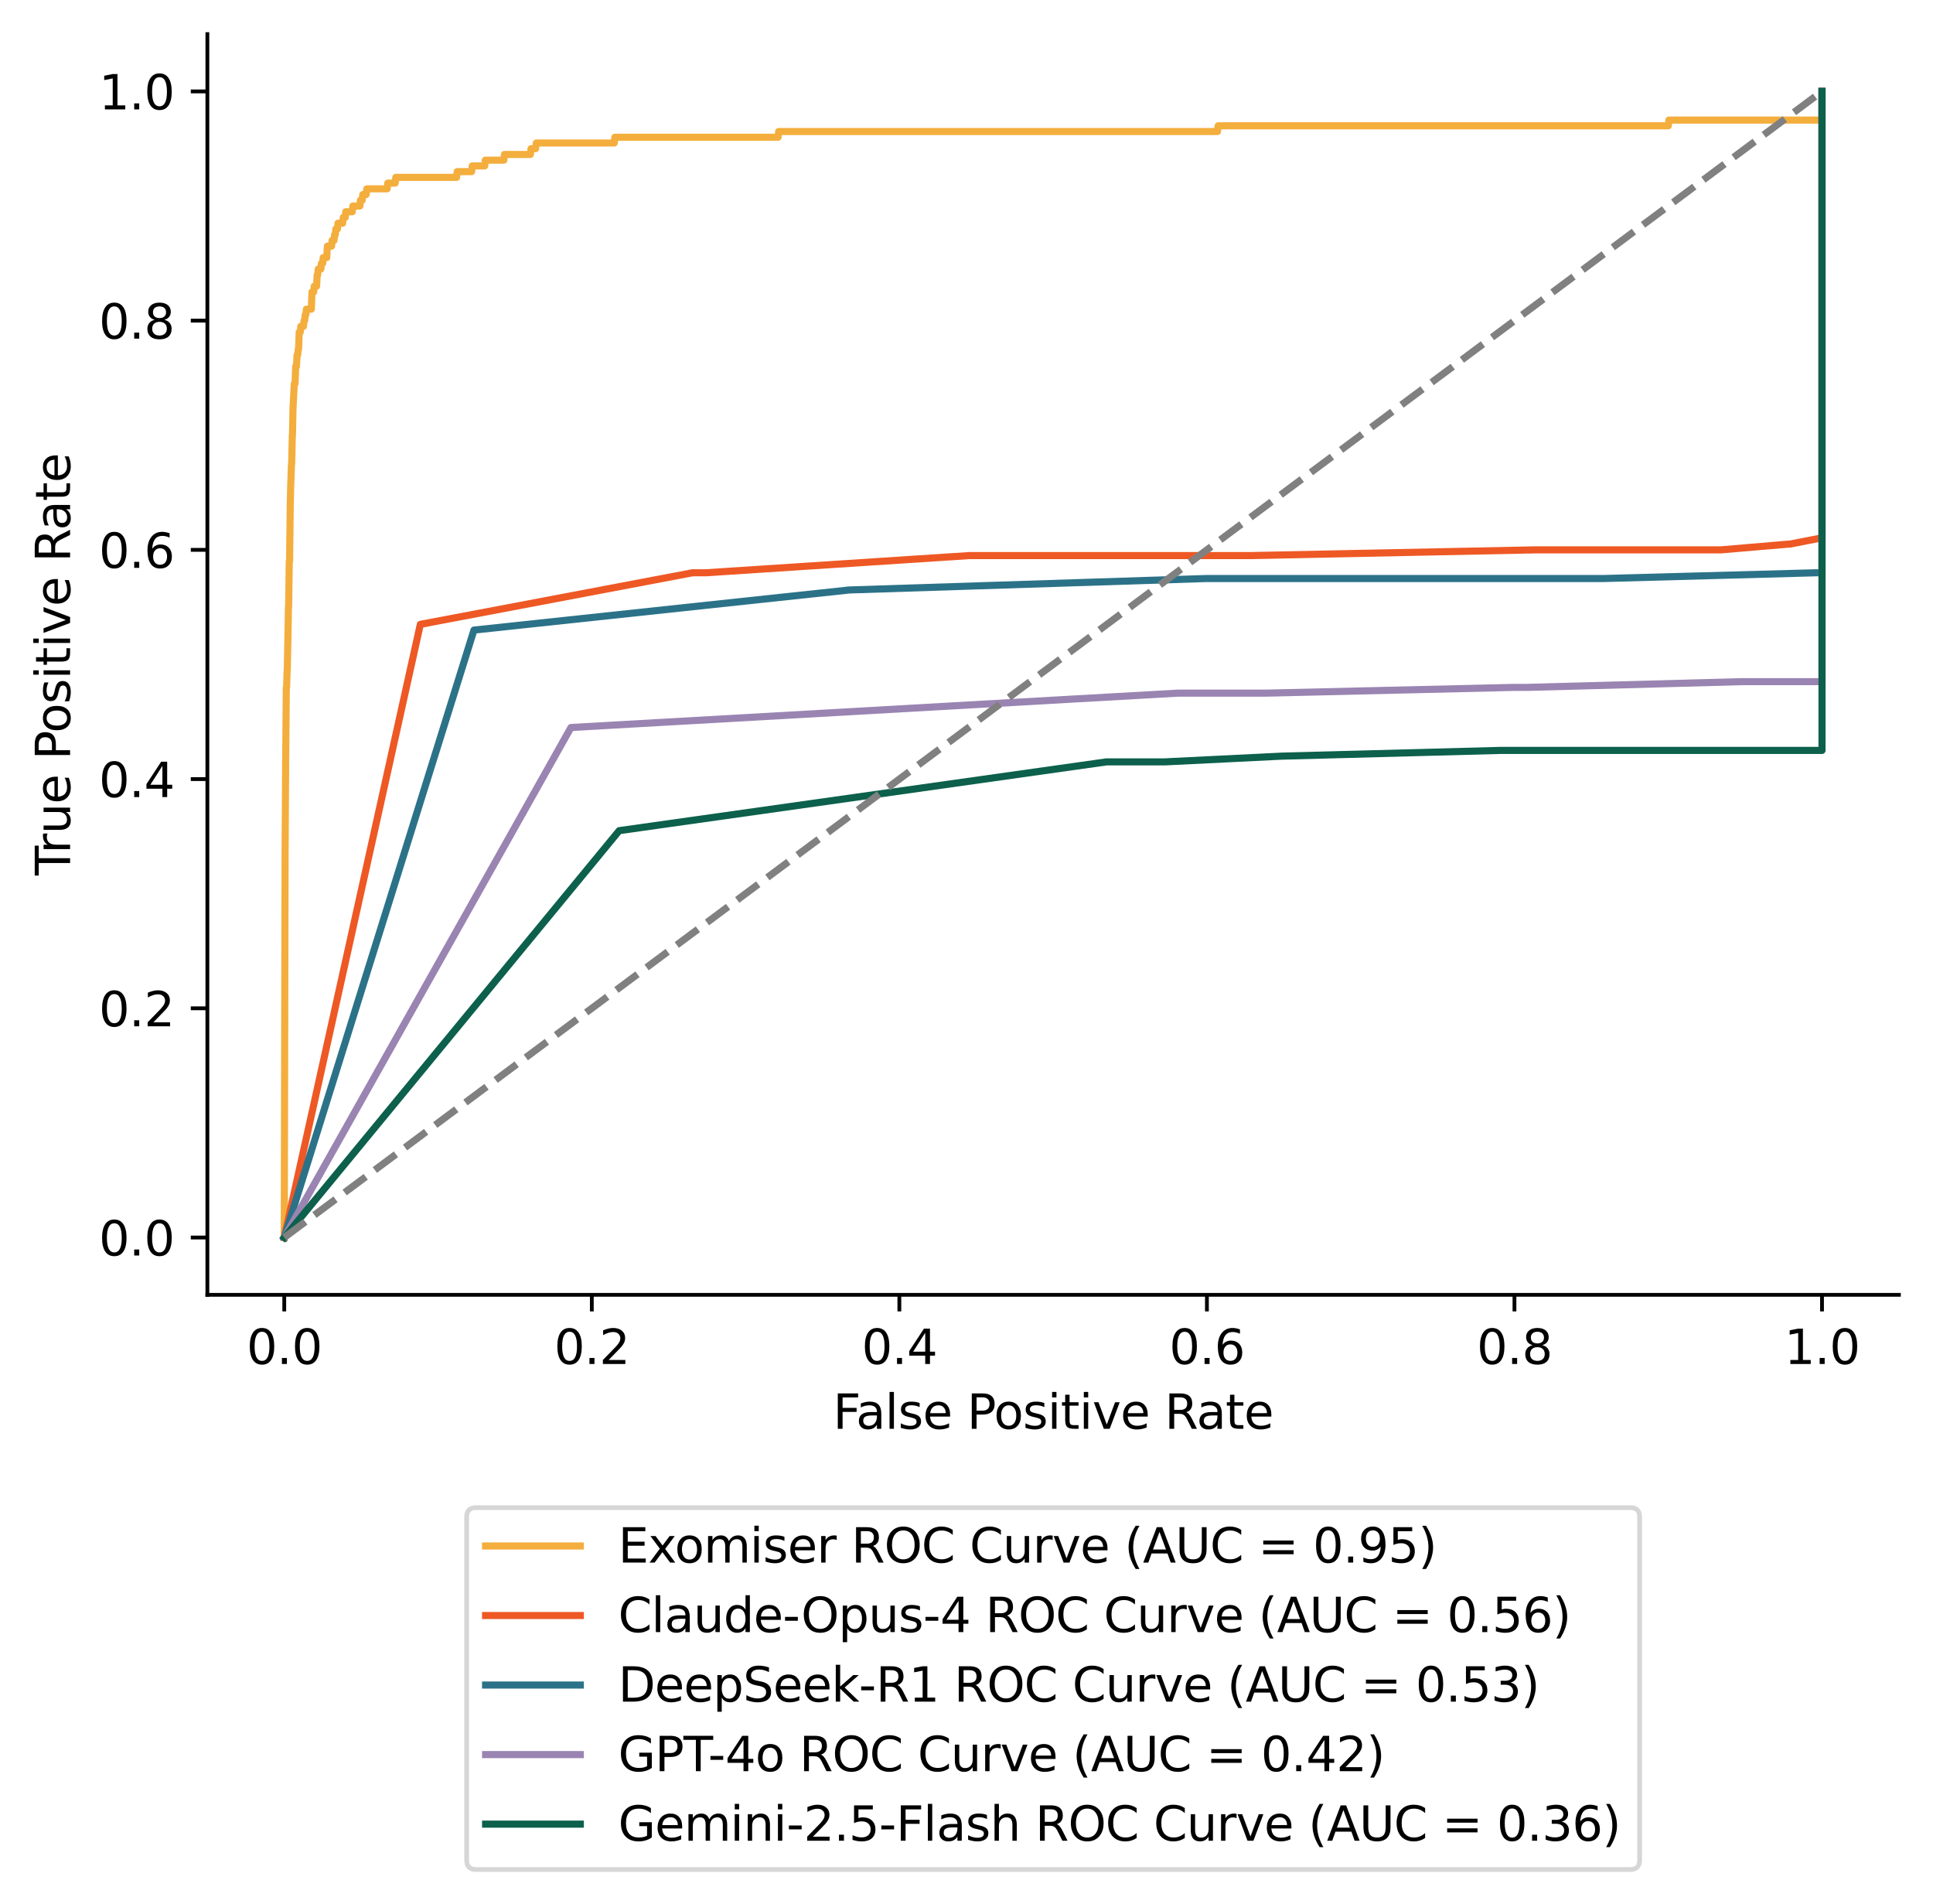 <?xml version="1.0" encoding="utf-8" standalone="no"?>
<!DOCTYPE svg PUBLIC "-//W3C//DTD SVG 1.1//EN"
  "http://www.w3.org/Graphics/SVG/1.1/DTD/svg11.dtd">
<svg xmlns:xlink="http://www.w3.org/1999/xlink" width="408.101pt" height="401.819pt" viewBox="0 0 408.101 401.819" xmlns="http://www.w3.org/2000/svg" version="1.1">
 <defs>
  <style type="text/css">*{stroke-linejoin: round; stroke-linecap: butt}</style>
 </defs>
 <g id="figure_1">
  <g id="patch_1">
   <path d="M 0 401.819 
L 408.101 401.819 
L 408.101 0 
L 0 0 
z
" style="fill: #ffffff"/>
  </g>
  <g id="axes_1">
   <g id="patch_2">
    <path d="M 43.781 273.312 
L 400.901 273.312 
L 400.901 7.2 
L 43.781 7.2 
z
" style="fill: #ffffff"/>
   </g>
   <g id="matplotlib.axis_1">
    <g id="xtick_1">
     <g id="line2d_1">
      <defs>
       <path id="medccf0c7b1" d="M 0 0 
L 0 3.5 
" style="stroke: #000000; stroke-width: 0.8"/>
      </defs>
      <g>
       <use xlink:href="#medccf0c7b1" x="60.014" y="273.312" style="stroke: #000000; stroke-width: 0.8"/>
      </g>
     </g>
     <g id="text_1">
      <!-- 0.0 -->
      <g transform="translate(52.062 287.91) scale(0.1 -0.1)">
       <defs>
        <path id="DejaVuSans-30" d="M 2034 4250 
Q 1547 4250 1301 3770 
Q 1056 3291 1056 2328 
Q 1056 1369 1301 889 
Q 1547 409 2034 409 
Q 2525 409 2770 889 
Q 3016 1369 3016 2328 
Q 3016 3291 2770 3770 
Q 2525 4250 2034 4250 
z
M 2034 4750 
Q 2819 4750 3233 4129 
Q 3647 3509 3647 2328 
Q 3647 1150 3233 529 
Q 2819 -91 2034 -91 
Q 1250 -91 836 529 
Q 422 1150 422 2328 
Q 422 3509 836 4129 
Q 1250 4750 2034 4750 
z
" transform="scale(0.016)"/>
        <path id="DejaVuSans-2e" d="M 684 794 
L 1344 794 
L 1344 0 
L 684 0 
L 684 794 
z
" transform="scale(0.016)"/>
       </defs>
       <use xlink:href="#DejaVuSans-30"/>
       <use xlink:href="#DejaVuSans-2e" transform="translate(63.623 0)"/>
       <use xlink:href="#DejaVuSans-30" transform="translate(95.41 0)"/>
      </g>
     </g>
    </g>
    <g id="xtick_2">
     <g id="line2d_2">
      <g>
       <use xlink:href="#medccf0c7b1" x="124.945" y="273.312" style="stroke: #000000; stroke-width: 0.8"/>
      </g>
     </g>
     <g id="text_2">
      <!-- 0.2 -->
      <g transform="translate(116.993 287.91) scale(0.1 -0.1)">
       <defs>
        <path id="DejaVuSans-32" d="M 1228 531 
L 3431 531 
L 3431 0 
L 469 0 
L 469 531 
Q 828 903 1448 1529 
Q 2069 2156 2228 2338 
Q 2531 2678 2651 2914 
Q 2772 3150 2772 3378 
Q 2772 3750 2511 3984 
Q 2250 4219 1831 4219 
Q 1534 4219 1204 4116 
Q 875 4013 500 3803 
L 500 4441 
Q 881 4594 1212 4672 
Q 1544 4750 1819 4750 
Q 2544 4750 2975 4387 
Q 3406 4025 3406 3419 
Q 3406 3131 3298 2873 
Q 3191 2616 2906 2266 
Q 2828 2175 2409 1742 
Q 1991 1309 1228 531 
z
" transform="scale(0.016)"/>
       </defs>
       <use xlink:href="#DejaVuSans-30"/>
       <use xlink:href="#DejaVuSans-2e" transform="translate(63.623 0)"/>
       <use xlink:href="#DejaVuSans-32" transform="translate(95.41 0)"/>
      </g>
     </g>
    </g>
    <g id="xtick_3">
     <g id="line2d_3">
      <g>
       <use xlink:href="#medccf0c7b1" x="189.876" y="273.312" style="stroke: #000000; stroke-width: 0.8"/>
      </g>
     </g>
     <g id="text_3">
      <!-- 0.4 -->
      <g transform="translate(181.924 287.91) scale(0.1 -0.1)">
       <defs>
        <path id="DejaVuSans-34" d="M 2419 4116 
L 825 1625 
L 2419 1625 
L 2419 4116 
z
M 2253 4666 
L 3047 4666 
L 3047 1625 
L 3713 1625 
L 3713 1100 
L 3047 1100 
L 3047 0 
L 2419 0 
L 2419 1100 
L 313 1100 
L 313 1709 
L 2253 4666 
z
" transform="scale(0.016)"/>
       </defs>
       <use xlink:href="#DejaVuSans-30"/>
       <use xlink:href="#DejaVuSans-2e" transform="translate(63.623 0)"/>
       <use xlink:href="#DejaVuSans-34" transform="translate(95.41 0)"/>
      </g>
     </g>
    </g>
    <g id="xtick_4">
     <g id="line2d_4">
      <g>
       <use xlink:href="#medccf0c7b1" x="254.807" y="273.312" style="stroke: #000000; stroke-width: 0.8"/>
      </g>
     </g>
     <g id="text_4">
      <!-- 0.6 -->
      <g transform="translate(246.855 287.91) scale(0.1 -0.1)">
       <defs>
        <path id="DejaVuSans-36" d="M 2113 2584 
Q 1688 2584 1439 2293 
Q 1191 2003 1191 1497 
Q 1191 994 1439 701 
Q 1688 409 2113 409 
Q 2538 409 2786 701 
Q 3034 994 3034 1497 
Q 3034 2003 2786 2293 
Q 2538 2584 2113 2584 
z
M 3366 4563 
L 3366 3988 
Q 3128 4100 2886 4159 
Q 2644 4219 2406 4219 
Q 1781 4219 1451 3797 
Q 1122 3375 1075 2522 
Q 1259 2794 1537 2939 
Q 1816 3084 2150 3084 
Q 2853 3084 3261 2657 
Q 3669 2231 3669 1497 
Q 3669 778 3244 343 
Q 2819 -91 2113 -91 
Q 1303 -91 875 529 
Q 447 1150 447 2328 
Q 447 3434 972 4092 
Q 1497 4750 2381 4750 
Q 2619 4750 2861 4703 
Q 3103 4656 3366 4563 
z
" transform="scale(0.016)"/>
       </defs>
       <use xlink:href="#DejaVuSans-30"/>
       <use xlink:href="#DejaVuSans-2e" transform="translate(63.623 0)"/>
       <use xlink:href="#DejaVuSans-36" transform="translate(95.41 0)"/>
      </g>
     </g>
    </g>
    <g id="xtick_5">
     <g id="line2d_5">
      <g>
       <use xlink:href="#medccf0c7b1" x="319.738" y="273.312" style="stroke: #000000; stroke-width: 0.8"/>
      </g>
     </g>
     <g id="text_5">
      <!-- 0.8 -->
      <g transform="translate(311.786 287.91) scale(0.1 -0.1)">
       <defs>
        <path id="DejaVuSans-38" d="M 2034 2216 
Q 1584 2216 1326 1975 
Q 1069 1734 1069 1313 
Q 1069 891 1326 650 
Q 1584 409 2034 409 
Q 2484 409 2743 651 
Q 3003 894 3003 1313 
Q 3003 1734 2745 1975 
Q 2488 2216 2034 2216 
z
M 1403 2484 
Q 997 2584 770 2862 
Q 544 3141 544 3541 
Q 544 4100 942 4425 
Q 1341 4750 2034 4750 
Q 2731 4750 3128 4425 
Q 3525 4100 3525 3541 
Q 3525 3141 3298 2862 
Q 3072 2584 2669 2484 
Q 3125 2378 3379 2068 
Q 3634 1759 3634 1313 
Q 3634 634 3220 271 
Q 2806 -91 2034 -91 
Q 1263 -91 848 271 
Q 434 634 434 1313 
Q 434 1759 690 2068 
Q 947 2378 1403 2484 
z
M 1172 3481 
Q 1172 3119 1398 2916 
Q 1625 2713 2034 2713 
Q 2441 2713 2670 2916 
Q 2900 3119 2900 3481 
Q 2900 3844 2670 4047 
Q 2441 4250 2034 4250 
Q 1625 4250 1398 4047 
Q 1172 3844 1172 3481 
z
" transform="scale(0.016)"/>
       </defs>
       <use xlink:href="#DejaVuSans-30"/>
       <use xlink:href="#DejaVuSans-2e" transform="translate(63.623 0)"/>
       <use xlink:href="#DejaVuSans-38" transform="translate(95.41 0)"/>
      </g>
     </g>
    </g>
    <g id="xtick_6">
     <g id="line2d_6">
      <g>
       <use xlink:href="#medccf0c7b1" x="384.669" y="273.312" style="stroke: #000000; stroke-width: 0.8"/>
      </g>
     </g>
     <g id="text_6">
      <!-- 1.0 -->
      <g transform="translate(376.717 287.91) scale(0.1 -0.1)">
       <defs>
        <path id="DejaVuSans-31" d="M 794 531 
L 1825 531 
L 1825 4091 
L 703 3866 
L 703 4441 
L 1819 4666 
L 2450 4666 
L 2450 531 
L 3481 531 
L 3481 0 
L 794 0 
L 794 531 
z
" transform="scale(0.016)"/>
       </defs>
       <use xlink:href="#DejaVuSans-31"/>
       <use xlink:href="#DejaVuSans-2e" transform="translate(63.623 0)"/>
       <use xlink:href="#DejaVuSans-30" transform="translate(95.41 0)"/>
      </g>
     </g>
    </g>
    <g id="text_7">
     <!-- False Positive Rate -->
     <g transform="translate(175.875 301.589) scale(0.1 -0.1)">
      <defs>
       <path id="DejaVuSans-46" d="M 628 4666 
L 3309 4666 
L 3309 4134 
L 1259 4134 
L 1259 2759 
L 3109 2759 
L 3109 2228 
L 1259 2228 
L 1259 0 
L 628 0 
L 628 4666 
z
" transform="scale(0.016)"/>
       <path id="DejaVuSans-61" d="M 2194 1759 
Q 1497 1759 1228 1600 
Q 959 1441 959 1056 
Q 959 750 1161 570 
Q 1363 391 1709 391 
Q 2188 391 2477 730 
Q 2766 1069 2766 1631 
L 2766 1759 
L 2194 1759 
z
M 3341 1997 
L 3341 0 
L 2766 0 
L 2766 531 
Q 2569 213 2275 61 
Q 1981 -91 1556 -91 
Q 1019 -91 701 211 
Q 384 513 384 1019 
Q 384 1609 779 1909 
Q 1175 2209 1959 2209 
L 2766 2209 
L 2766 2266 
Q 2766 2663 2505 2880 
Q 2244 3097 1772 3097 
Q 1472 3097 1187 3025 
Q 903 2953 641 2809 
L 641 3341 
Q 956 3463 1253 3523 
Q 1550 3584 1831 3584 
Q 2591 3584 2966 3190 
Q 3341 2797 3341 1997 
z
" transform="scale(0.016)"/>
       <path id="DejaVuSans-6c" d="M 603 4863 
L 1178 4863 
L 1178 0 
L 603 0 
L 603 4863 
z
" transform="scale(0.016)"/>
       <path id="DejaVuSans-73" d="M 2834 3397 
L 2834 2853 
Q 2591 2978 2328 3040 
Q 2066 3103 1784 3103 
Q 1356 3103 1142 2972 
Q 928 2841 928 2578 
Q 928 2378 1081 2264 
Q 1234 2150 1697 2047 
L 1894 2003 
Q 2506 1872 2764 1633 
Q 3022 1394 3022 966 
Q 3022 478 2636 193 
Q 2250 -91 1575 -91 
Q 1294 -91 989 -36 
Q 684 19 347 128 
L 347 722 
Q 666 556 975 473 
Q 1284 391 1588 391 
Q 1994 391 2212 530 
Q 2431 669 2431 922 
Q 2431 1156 2273 1281 
Q 2116 1406 1581 1522 
L 1381 1569 
Q 847 1681 609 1914 
Q 372 2147 372 2553 
Q 372 3047 722 3315 
Q 1072 3584 1716 3584 
Q 2034 3584 2315 3537 
Q 2597 3491 2834 3397 
z
" transform="scale(0.016)"/>
       <path id="DejaVuSans-65" d="M 3597 1894 
L 3597 1613 
L 953 1613 
Q 991 1019 1311 708 
Q 1631 397 2203 397 
Q 2534 397 2845 478 
Q 3156 559 3463 722 
L 3463 178 
Q 3153 47 2828 -22 
Q 2503 -91 2169 -91 
Q 1331 -91 842 396 
Q 353 884 353 1716 
Q 353 2575 817 3079 
Q 1281 3584 2069 3584 
Q 2775 3584 3186 3129 
Q 3597 2675 3597 1894 
z
M 3022 2063 
Q 3016 2534 2758 2815 
Q 2500 3097 2075 3097 
Q 1594 3097 1305 2825 
Q 1016 2553 972 2059 
L 3022 2063 
z
" transform="scale(0.016)"/>
       <path id="DejaVuSans-20" transform="scale(0.016)"/>
       <path id="DejaVuSans-50" d="M 1259 4147 
L 1259 2394 
L 2053 2394 
Q 2494 2394 2734 2622 
Q 2975 2850 2975 3272 
Q 2975 3691 2734 3919 
Q 2494 4147 2053 4147 
L 1259 4147 
z
M 628 4666 
L 2053 4666 
Q 2838 4666 3239 4311 
Q 3641 3956 3641 3272 
Q 3641 2581 3239 2228 
Q 2838 1875 2053 1875 
L 1259 1875 
L 1259 0 
L 628 0 
L 628 4666 
z
" transform="scale(0.016)"/>
       <path id="DejaVuSans-6f" d="M 1959 3097 
Q 1497 3097 1228 2736 
Q 959 2375 959 1747 
Q 959 1119 1226 758 
Q 1494 397 1959 397 
Q 2419 397 2687 759 
Q 2956 1122 2956 1747 
Q 2956 2369 2687 2733 
Q 2419 3097 1959 3097 
z
M 1959 3584 
Q 2709 3584 3137 3096 
Q 3566 2609 3566 1747 
Q 3566 888 3137 398 
Q 2709 -91 1959 -91 
Q 1206 -91 779 398 
Q 353 888 353 1747 
Q 353 2609 779 3096 
Q 1206 3584 1959 3584 
z
" transform="scale(0.016)"/>
       <path id="DejaVuSans-69" d="M 603 3500 
L 1178 3500 
L 1178 0 
L 603 0 
L 603 3500 
z
M 603 4863 
L 1178 4863 
L 1178 4134 
L 603 4134 
L 603 4863 
z
" transform="scale(0.016)"/>
       <path id="DejaVuSans-74" d="M 1172 4494 
L 1172 3500 
L 2356 3500 
L 2356 3053 
L 1172 3053 
L 1172 1153 
Q 1172 725 1289 603 
Q 1406 481 1766 481 
L 2356 481 
L 2356 0 
L 1766 0 
Q 1100 0 847 248 
Q 594 497 594 1153 
L 594 3053 
L 172 3053 
L 172 3500 
L 594 3500 
L 594 4494 
L 1172 4494 
z
" transform="scale(0.016)"/>
       <path id="DejaVuSans-76" d="M 191 3500 
L 800 3500 
L 1894 563 
L 2988 3500 
L 3597 3500 
L 2284 0 
L 1503 0 
L 191 3500 
z
" transform="scale(0.016)"/>
       <path id="DejaVuSans-52" d="M 2841 2188 
Q 3044 2119 3236 1894 
Q 3428 1669 3622 1275 
L 4263 0 
L 3584 0 
L 2988 1197 
Q 2756 1666 2539 1819 
Q 2322 1972 1947 1972 
L 1259 1972 
L 1259 0 
L 628 0 
L 628 4666 
L 2053 4666 
Q 2853 4666 3247 4331 
Q 3641 3997 3641 3322 
Q 3641 2881 3436 2590 
Q 3231 2300 2841 2188 
z
M 1259 4147 
L 1259 2491 
L 2053 2491 
Q 2509 2491 2742 2702 
Q 2975 2913 2975 3322 
Q 2975 3731 2742 3939 
Q 2509 4147 2053 4147 
L 1259 4147 
z
" transform="scale(0.016)"/>
      </defs>
      <use xlink:href="#DejaVuSans-46"/>
      <use xlink:href="#DejaVuSans-61" transform="translate(48.395 0)"/>
      <use xlink:href="#DejaVuSans-6c" transform="translate(109.674 0)"/>
      <use xlink:href="#DejaVuSans-73" transform="translate(137.457 0)"/>
      <use xlink:href="#DejaVuSans-65" transform="translate(189.557 0)"/>
      <use xlink:href="#DejaVuSans-20" transform="translate(251.08 0)"/>
      <use xlink:href="#DejaVuSans-50" transform="translate(282.867 0)"/>
      <use xlink:href="#DejaVuSans-6f" transform="translate(339.545 0)"/>
      <use xlink:href="#DejaVuSans-73" transform="translate(400.727 0)"/>
      <use xlink:href="#DejaVuSans-69" transform="translate(452.826 0)"/>
      <use xlink:href="#DejaVuSans-74" transform="translate(480.609 0)"/>
      <use xlink:href="#DejaVuSans-69" transform="translate(519.818 0)"/>
      <use xlink:href="#DejaVuSans-76" transform="translate(547.602 0)"/>
      <use xlink:href="#DejaVuSans-65" transform="translate(606.781 0)"/>
      <use xlink:href="#DejaVuSans-20" transform="translate(668.305 0)"/>
      <use xlink:href="#DejaVuSans-52" transform="translate(700.092 0)"/>
      <use xlink:href="#DejaVuSans-61" transform="translate(767.324 0)"/>
      <use xlink:href="#DejaVuSans-74" transform="translate(828.604 0)"/>
      <use xlink:href="#DejaVuSans-65" transform="translate(867.812 0)"/>
     </g>
    </g>
   </g>
   <g id="matplotlib.axis_2">
    <g id="ytick_1">
     <g id="line2d_7">
      <defs>
       <path id="md98ce096fc" d="M 0 0 
L -3.5 0 
" style="stroke: #000000; stroke-width: 0.8"/>
      </defs>
      <g>
       <use xlink:href="#md98ce096fc" x="43.781" y="261.216" style="stroke: #000000; stroke-width: 0.8"/>
      </g>
     </g>
     <g id="text_8">
      <!-- 0.0 -->
      <g transform="translate(20.878 265.015) scale(0.1 -0.1)">
       <use xlink:href="#DejaVuSans-30"/>
       <use xlink:href="#DejaVuSans-2e" transform="translate(63.623 0)"/>
       <use xlink:href="#DejaVuSans-30" transform="translate(95.41 0)"/>
      </g>
     </g>
    </g>
    <g id="ytick_2">
     <g id="line2d_8">
      <g>
       <use xlink:href="#md98ce096fc" x="43.781" y="212.832" style="stroke: #000000; stroke-width: 0.8"/>
      </g>
     </g>
     <g id="text_9">
      <!-- 0.2 -->
      <g transform="translate(20.878 216.631) scale(0.1 -0.1)">
       <use xlink:href="#DejaVuSans-30"/>
       <use xlink:href="#DejaVuSans-2e" transform="translate(63.623 0)"/>
       <use xlink:href="#DejaVuSans-32" transform="translate(95.41 0)"/>
      </g>
     </g>
    </g>
    <g id="ytick_3">
     <g id="line2d_9">
      <g>
       <use xlink:href="#md98ce096fc" x="43.781" y="164.448" style="stroke: #000000; stroke-width: 0.8"/>
      </g>
     </g>
     <g id="text_10">
      <!-- 0.4 -->
      <g transform="translate(20.878 168.247) scale(0.1 -0.1)">
       <use xlink:href="#DejaVuSans-30"/>
       <use xlink:href="#DejaVuSans-2e" transform="translate(63.623 0)"/>
       <use xlink:href="#DejaVuSans-34" transform="translate(95.41 0)"/>
      </g>
     </g>
    </g>
    <g id="ytick_4">
     <g id="line2d_10">
      <g>
       <use xlink:href="#md98ce096fc" x="43.781" y="116.064" style="stroke: #000000; stroke-width: 0.8"/>
      </g>
     </g>
     <g id="text_11">
      <!-- 0.6 -->
      <g transform="translate(20.878 119.863) scale(0.1 -0.1)">
       <use xlink:href="#DejaVuSans-30"/>
       <use xlink:href="#DejaVuSans-2e" transform="translate(63.623 0)"/>
       <use xlink:href="#DejaVuSans-36" transform="translate(95.41 0)"/>
      </g>
     </g>
    </g>
    <g id="ytick_5">
     <g id="line2d_11">
      <g>
       <use xlink:href="#md98ce096fc" x="43.781" y="67.68" style="stroke: #000000; stroke-width: 0.8"/>
      </g>
     </g>
     <g id="text_12">
      <!-- 0.8 -->
      <g transform="translate(20.878 71.479) scale(0.1 -0.1)">
       <use xlink:href="#DejaVuSans-30"/>
       <use xlink:href="#DejaVuSans-2e" transform="translate(63.623 0)"/>
       <use xlink:href="#DejaVuSans-38" transform="translate(95.41 0)"/>
      </g>
     </g>
    </g>
    <g id="ytick_6">
     <g id="line2d_12">
      <g>
       <use xlink:href="#md98ce096fc" x="43.781" y="19.296" style="stroke: #000000; stroke-width: 0.8"/>
      </g>
     </g>
     <g id="text_13">
      <!-- 1.0 -->
      <g transform="translate(20.878 23.095) scale(0.1 -0.1)">
       <use xlink:href="#DejaVuSans-31"/>
       <use xlink:href="#DejaVuSans-2e" transform="translate(63.623 0)"/>
       <use xlink:href="#DejaVuSans-30" transform="translate(95.41 0)"/>
      </g>
     </g>
    </g>
    <g id="text_14">
     <!-- True Positive Rate -->
     <g transform="translate(14.798 184.786) rotate(-90) scale(0.1 -0.1)">
      <defs>
       <path id="DejaVuSans-54" d="M -19 4666 
L 3928 4666 
L 3928 4134 
L 2272 4134 
L 2272 0 
L 1638 0 
L 1638 4134 
L -19 4134 
L -19 4666 
z
" transform="scale(0.016)"/>
       <path id="DejaVuSans-72" d="M 2631 2963 
Q 2534 3019 2420 3045 
Q 2306 3072 2169 3072 
Q 1681 3072 1420 2755 
Q 1159 2438 1159 1844 
L 1159 0 
L 581 0 
L 581 3500 
L 1159 3500 
L 1159 2956 
Q 1341 3275 1631 3429 
Q 1922 3584 2338 3584 
Q 2397 3584 2469 3576 
Q 2541 3569 2628 3553 
L 2631 2963 
z
" transform="scale(0.016)"/>
       <path id="DejaVuSans-75" d="M 544 1381 
L 544 3500 
L 1119 3500 
L 1119 1403 
Q 1119 906 1312 657 
Q 1506 409 1894 409 
Q 2359 409 2629 706 
Q 2900 1003 2900 1516 
L 2900 3500 
L 3475 3500 
L 3475 0 
L 2900 0 
L 2900 538 
Q 2691 219 2414 64 
Q 2138 -91 1772 -91 
Q 1169 -91 856 284 
Q 544 659 544 1381 
z
M 1991 3584 
L 1991 3584 
z
" transform="scale(0.016)"/>
      </defs>
      <use xlink:href="#DejaVuSans-54"/>
      <use xlink:href="#DejaVuSans-72" transform="translate(46.334 0)"/>
      <use xlink:href="#DejaVuSans-75" transform="translate(87.447 0)"/>
      <use xlink:href="#DejaVuSans-65" transform="translate(150.826 0)"/>
      <use xlink:href="#DejaVuSans-20" transform="translate(212.35 0)"/>
      <use xlink:href="#DejaVuSans-50" transform="translate(244.137 0)"/>
      <use xlink:href="#DejaVuSans-6f" transform="translate(300.814 0)"/>
      <use xlink:href="#DejaVuSans-73" transform="translate(361.996 0)"/>
      <use xlink:href="#DejaVuSans-69" transform="translate(414.096 0)"/>
      <use xlink:href="#DejaVuSans-74" transform="translate(441.879 0)"/>
      <use xlink:href="#DejaVuSans-69" transform="translate(481.088 0)"/>
      <use xlink:href="#DejaVuSans-76" transform="translate(508.871 0)"/>
      <use xlink:href="#DejaVuSans-65" transform="translate(568.051 0)"/>
      <use xlink:href="#DejaVuSans-20" transform="translate(629.574 0)"/>
      <use xlink:href="#DejaVuSans-52" transform="translate(661.361 0)"/>
      <use xlink:href="#DejaVuSans-61" transform="translate(728.594 0)"/>
      <use xlink:href="#DejaVuSans-74" transform="translate(789.873 0)"/>
      <use xlink:href="#DejaVuSans-65" transform="translate(829.082 0)"/>
     </g>
    </g>
   </g>
   <g id="line2d_13">
    <path d="M 60.014 261.216 
L 60.193 178.963 
L 60.199 178.963 
L 60.317 159.61 
L 60.322 159.61 
L 60.446 145.094 
L 60.507 145.094 
L 60.621 141.466 
L 60.651 141.466 
L 60.768 135.418 
L 60.776 135.418 
L 60.896 128.16 
L 60.94 128.16 
L 61.071 118.483 
L 61.14 118.483 
L 61.279 106.387 
L 61.401 101.549 
L 61.416 101.549 
L 61.535 97.92 
L 61.584 97.92 
L 61.711 91.872 
L 61.749 91.872 
L 61.864 85.824 
L 61.89 85.824 
L 62.002 83.405 
L 62.007 83.405 
L 62.128 80.986 
L 62.303 80.986 
L 62.42 77.357 
L 62.592 77.357 
L 62.711 74.938 
L 62.851 74.938 
L 62.963 73.728 
L 63.037 73.728 
L 63.164 70.099 
L 63.398 70.099 
L 63.506 68.89 
L 64.065 68.89 
L 64.182 67.68 
L 64.32 67.68 
L 64.435 66.47 
L 64.567 66.47 
L 64.681 65.261 
L 65.734 65.261 
L 65.867 61.632 
L 66.223 61.632 
L 66.336 60.422 
L 66.838 60.422 
L 66.966 58.003 
L 67.066 58.003 
L 67.186 56.794 
L 67.738 56.794 
L 67.863 55.584 
L 68.133 55.584 
L 68.231 54.374 
L 68.985 54.374 
L 69.118 51.955 
L 70.004 51.955 
L 70.12 50.746 
L 70.516 50.746 
L 70.641 49.536 
L 70.786 49.536 
L 70.907 48.326 
L 71.239 48.326 
L 71.358 47.117 
L 72.337 47.117 
L 72.459 45.907 
L 72.886 45.907 
L 72.999 44.698 
L 74.374 44.698 
L 74.496 43.488 
L 75.982 43.488 
L 76.085 42.278 
L 76.463 42.278 
L 76.59 41.069 
L 77.306 41.069 
L 77.435 39.859 
L 81.733 39.859 
L 81.863 38.65 
L 83.433 38.65 
L 83.567 37.44 
L 96.397 37.44 
L 96.521 36.23 
L 99.571 36.23 
L 99.697 35.021 
L 102.338 35.021 
L 102.453 33.811 
L 106.37 33.811 
L 106.494 32.602 
L 111.979 32.602 
L 112.106 31.392 
L 113.071 31.392 
L 113.219 30.182 
L 129.693 30.182 
L 129.808 28.973 
L 164.267 28.973 
L 164.39 27.763 
L 257.041 27.763 
L 257.175 26.554 
L 352.224 26.554 
L 352.346 25.344 
L 384.669 25.344 
L 384.669 19.296 
L 384.669 19.296 
" clip-path="url(#p3dda2c1357)" style="fill: none; stroke: #f4ae3d; stroke-width: 1.5; stroke-linecap: square"/>
   </g>
   <g id="line2d_14">
    <path d="M 60.014 261.216 
L 88.742 131.789 
L 146.197 120.902 
L 148.977 120.902 
L 204.579 117.274 
L 263.888 117.274 
L 324.124 116.064 
L 359.03 116.064 
L 361.501 116.064 
L 363.354 116.064 
L 377.564 114.854 
L 377.873 114.854 
L 384.051 113.645 
L 384.669 113.645 
L 384.669 19.296 
" clip-path="url(#p3dda2c1357)" style="fill: none; stroke: #ee5825; stroke-width: 1.5; stroke-linecap: square"/>
   </g>
   <g id="line2d_15">
    <path d="M 60.014 261.216 
L 100.063 132.998 
L 179.31 124.531 
L 254.721 122.112 
L 260.26 122.112 
L 338.654 122.112 
L 383.39 120.902 
L 384.242 120.902 
L 384.669 120.902 
L 384.669 19.296 
" clip-path="url(#p3dda2c1357)" style="fill: none; stroke: #2b7288; stroke-width: 1.5; stroke-linecap: square"/>
   </g>
   <g id="line2d_16">
    <path d="M 60.014 261.216 
L 120.543 153.562 
L 227.294 147.514 
L 248.754 146.304 
L 250.405 146.304 
L 250.955 146.304 
L 267.463 146.304 
L 319.738 145.094 
L 322.489 145.094 
L 367.61 143.885 
L 384.669 143.885 
L 384.669 19.296 
" clip-path="url(#p3dda2c1357)" style="fill: none; stroke: #9a84b2; stroke-width: 1.5; stroke-linecap: square"/>
   </g>
   <g id="line2d_17">
    <path d="M 60.014 261.216 
L 130.731 175.334 
L 233.592 160.819 
L 244.306 160.819 
L 245.914 160.819 
L 270.557 159.61 
L 316.63 158.4 
L 357.346 158.4 
L 376.633 158.4 
L 378.24 158.4 
L 380.918 158.4 
L 382.526 158.4 
L 384.669 158.4 
L 384.669 19.296 
" clip-path="url(#p3dda2c1357)" style="fill: none; stroke: #0c604c; stroke-width: 1.5; stroke-linecap: square"/>
   </g>
   <g id="line2d_18">
    <path d="M 60.014 261.216 
L 384.669 19.296 
" clip-path="url(#p3dda2c1357)" style="fill: none; stroke-dasharray: 5.55,2.4; stroke-dashoffset: 0; stroke: #808080; stroke-width: 1.5"/>
   </g>
   <g id="patch_3">
    <path d="M 43.781 273.312 
L 43.781 7.2 
" style="fill: none; stroke: #000000; stroke-width: 0.8; stroke-linejoin: miter; stroke-linecap: square"/>
   </g>
   <g id="patch_4">
    <path d="M 43.781 273.312 
L 400.901 273.312 
" style="fill: none; stroke: #000000; stroke-width: 0.8; stroke-linejoin: miter; stroke-linecap: square"/>
   </g>
   <g id="legend_1">
    <g id="patch_5">
     <path d="M 100.518 394.619 
L 344.165 394.619 
Q 346.165 394.619 346.165 392.619 
L 346.165 320.229 
Q 346.165 318.229 344.165 318.229 
L 100.518 318.229 
Q 98.518 318.229 98.518 320.229 
L 98.518 392.619 
Q 98.518 394.619 100.518 394.619 
z
" style="fill: #ffffff; opacity: 0.8; stroke: #cccccc; stroke-linejoin: miter"/>
    </g>
    <g id="line2d_19">
     <path d="M 102.518 326.327 
L 112.518 326.327 
L 122.518 326.327 
" style="fill: none; stroke: #f4ae3d; stroke-width: 1.5; stroke-linecap: square"/>
    </g>
    <g id="text_15">
     <!-- Exomiser ROC Curve (AUC = 0.95) -->
     <g transform="translate(130.518 329.827) scale(0.1 -0.1)">
      <defs>
       <path id="DejaVuSans-45" d="M 628 4666 
L 3578 4666 
L 3578 4134 
L 1259 4134 
L 1259 2753 
L 3481 2753 
L 3481 2222 
L 1259 2222 
L 1259 531 
L 3634 531 
L 3634 0 
L 628 0 
L 628 4666 
z
" transform="scale(0.016)"/>
       <path id="DejaVuSans-78" d="M 3513 3500 
L 2247 1797 
L 3578 0 
L 2900 0 
L 1881 1375 
L 863 0 
L 184 0 
L 1544 1831 
L 300 3500 
L 978 3500 
L 1906 2253 
L 2834 3500 
L 3513 3500 
z
" transform="scale(0.016)"/>
       <path id="DejaVuSans-6d" d="M 3328 2828 
Q 3544 3216 3844 3400 
Q 4144 3584 4550 3584 
Q 5097 3584 5394 3201 
Q 5691 2819 5691 2113 
L 5691 0 
L 5113 0 
L 5113 2094 
Q 5113 2597 4934 2840 
Q 4756 3084 4391 3084 
Q 3944 3084 3684 2787 
Q 3425 2491 3425 1978 
L 3425 0 
L 2847 0 
L 2847 2094 
Q 2847 2600 2669 2842 
Q 2491 3084 2119 3084 
Q 1678 3084 1418 2786 
Q 1159 2488 1159 1978 
L 1159 0 
L 581 0 
L 581 3500 
L 1159 3500 
L 1159 2956 
Q 1356 3278 1631 3431 
Q 1906 3584 2284 3584 
Q 2666 3584 2933 3390 
Q 3200 3197 3328 2828 
z
" transform="scale(0.016)"/>
       <path id="DejaVuSans-4f" d="M 2522 4238 
Q 1834 4238 1429 3725 
Q 1025 3213 1025 2328 
Q 1025 1447 1429 934 
Q 1834 422 2522 422 
Q 3209 422 3611 934 
Q 4013 1447 4013 2328 
Q 4013 3213 3611 3725 
Q 3209 4238 2522 4238 
z
M 2522 4750 
Q 3503 4750 4090 4092 
Q 4678 3434 4678 2328 
Q 4678 1225 4090 567 
Q 3503 -91 2522 -91 
Q 1538 -91 948 565 
Q 359 1222 359 2328 
Q 359 3434 948 4092 
Q 1538 4750 2522 4750 
z
" transform="scale(0.016)"/>
       <path id="DejaVuSans-43" d="M 4122 4306 
L 4122 3641 
Q 3803 3938 3442 4084 
Q 3081 4231 2675 4231 
Q 1875 4231 1450 3742 
Q 1025 3253 1025 2328 
Q 1025 1406 1450 917 
Q 1875 428 2675 428 
Q 3081 428 3442 575 
Q 3803 722 4122 1019 
L 4122 359 
Q 3791 134 3420 21 
Q 3050 -91 2638 -91 
Q 1578 -91 968 557 
Q 359 1206 359 2328 
Q 359 3453 968 4101 
Q 1578 4750 2638 4750 
Q 3056 4750 3426 4639 
Q 3797 4528 4122 4306 
z
" transform="scale(0.016)"/>
       <path id="DejaVuSans-28" d="M 1984 4856 
Q 1566 4138 1362 3434 
Q 1159 2731 1159 2009 
Q 1159 1288 1364 580 
Q 1569 -128 1984 -844 
L 1484 -844 
Q 1016 -109 783 600 
Q 550 1309 550 2009 
Q 550 2706 781 3412 
Q 1013 4119 1484 4856 
L 1984 4856 
z
" transform="scale(0.016)"/>
       <path id="DejaVuSans-41" d="M 2188 4044 
L 1331 1722 
L 3047 1722 
L 2188 4044 
z
M 1831 4666 
L 2547 4666 
L 4325 0 
L 3669 0 
L 3244 1197 
L 1141 1197 
L 716 0 
L 50 0 
L 1831 4666 
z
" transform="scale(0.016)"/>
       <path id="DejaVuSans-55" d="M 556 4666 
L 1191 4666 
L 1191 1831 
Q 1191 1081 1462 751 
Q 1734 422 2344 422 
Q 2950 422 3222 751 
Q 3494 1081 3494 1831 
L 3494 4666 
L 4128 4666 
L 4128 1753 
Q 4128 841 3676 375 
Q 3225 -91 2344 -91 
Q 1459 -91 1007 375 
Q 556 841 556 1753 
L 556 4666 
z
" transform="scale(0.016)"/>
       <path id="DejaVuSans-3d" d="M 678 2906 
L 4684 2906 
L 4684 2381 
L 678 2381 
L 678 2906 
z
M 678 1631 
L 4684 1631 
L 4684 1100 
L 678 1100 
L 678 1631 
z
" transform="scale(0.016)"/>
       <path id="DejaVuSans-39" d="M 703 97 
L 703 672 
Q 941 559 1184 500 
Q 1428 441 1663 441 
Q 2288 441 2617 861 
Q 2947 1281 2994 2138 
Q 2813 1869 2534 1725 
Q 2256 1581 1919 1581 
Q 1219 1581 811 2004 
Q 403 2428 403 3163 
Q 403 3881 828 4315 
Q 1253 4750 1959 4750 
Q 2769 4750 3195 4129 
Q 3622 3509 3622 2328 
Q 3622 1225 3098 567 
Q 2575 -91 1691 -91 
Q 1453 -91 1209 -44 
Q 966 3 703 97 
z
M 1959 2075 
Q 2384 2075 2632 2365 
Q 2881 2656 2881 3163 
Q 2881 3666 2632 3958 
Q 2384 4250 1959 4250 
Q 1534 4250 1286 3958 
Q 1038 3666 1038 3163 
Q 1038 2656 1286 2365 
Q 1534 2075 1959 2075 
z
" transform="scale(0.016)"/>
       <path id="DejaVuSans-35" d="M 691 4666 
L 3169 4666 
L 3169 4134 
L 1269 4134 
L 1269 2991 
Q 1406 3038 1543 3061 
Q 1681 3084 1819 3084 
Q 2600 3084 3056 2656 
Q 3513 2228 3513 1497 
Q 3513 744 3044 326 
Q 2575 -91 1722 -91 
Q 1428 -91 1123 -41 
Q 819 9 494 109 
L 494 744 
Q 775 591 1075 516 
Q 1375 441 1709 441 
Q 2250 441 2565 725 
Q 2881 1009 2881 1497 
Q 2881 1984 2565 2268 
Q 2250 2553 1709 2553 
Q 1456 2553 1204 2497 
Q 953 2441 691 2322 
L 691 4666 
z
" transform="scale(0.016)"/>
       <path id="DejaVuSans-29" d="M 513 4856 
L 1013 4856 
Q 1481 4119 1714 3412 
Q 1947 2706 1947 2009 
Q 1947 1309 1714 600 
Q 1481 -109 1013 -844 
L 513 -844 
Q 928 -128 1133 580 
Q 1338 1288 1338 2009 
Q 1338 2731 1133 3434 
Q 928 4138 513 4856 
z
" transform="scale(0.016)"/>
      </defs>
      <use xlink:href="#DejaVuSans-45"/>
      <use xlink:href="#DejaVuSans-78" transform="translate(63.184 0)"/>
      <use xlink:href="#DejaVuSans-6f" transform="translate(119.238 0)"/>
      <use xlink:href="#DejaVuSans-6d" transform="translate(180.42 0)"/>
      <use xlink:href="#DejaVuSans-69" transform="translate(277.832 0)"/>
      <use xlink:href="#DejaVuSans-73" transform="translate(305.615 0)"/>
      <use xlink:href="#DejaVuSans-65" transform="translate(357.715 0)"/>
      <use xlink:href="#DejaVuSans-72" transform="translate(419.238 0)"/>
      <use xlink:href="#DejaVuSans-20" transform="translate(460.352 0)"/>
      <use xlink:href="#DejaVuSans-52" transform="translate(492.139 0)"/>
      <use xlink:href="#DejaVuSans-4f" transform="translate(561.621 0)"/>
      <use xlink:href="#DejaVuSans-43" transform="translate(640.332 0)"/>
      <use xlink:href="#DejaVuSans-20" transform="translate(710.156 0)"/>
      <use xlink:href="#DejaVuSans-43" transform="translate(741.943 0)"/>
      <use xlink:href="#DejaVuSans-75" transform="translate(811.768 0)"/>
      <use xlink:href="#DejaVuSans-72" transform="translate(875.146 0)"/>
      <use xlink:href="#DejaVuSans-76" transform="translate(916.26 0)"/>
      <use xlink:href="#DejaVuSans-65" transform="translate(975.439 0)"/>
      <use xlink:href="#DejaVuSans-20" transform="translate(1036.963 0)"/>
      <use xlink:href="#DejaVuSans-28" transform="translate(1068.75 0)"/>
      <use xlink:href="#DejaVuSans-41" transform="translate(1107.764 0)"/>
      <use xlink:href="#DejaVuSans-55" transform="translate(1176.172 0)"/>
      <use xlink:href="#DejaVuSans-43" transform="translate(1249.365 0)"/>
      <use xlink:href="#DejaVuSans-20" transform="translate(1319.189 0)"/>
      <use xlink:href="#DejaVuSans-3d" transform="translate(1350.977 0)"/>
      <use xlink:href="#DejaVuSans-20" transform="translate(1434.766 0)"/>
      <use xlink:href="#DejaVuSans-30" transform="translate(1466.553 0)"/>
      <use xlink:href="#DejaVuSans-2e" transform="translate(1530.176 0)"/>
      <use xlink:href="#DejaVuSans-39" transform="translate(1561.963 0)"/>
      <use xlink:href="#DejaVuSans-35" transform="translate(1625.586 0)"/>
      <use xlink:href="#DejaVuSans-29" transform="translate(1689.209 0)"/>
     </g>
    </g>
    <g id="line2d_20">
     <path d="M 102.518 341.005 
L 112.518 341.005 
L 122.518 341.005 
" style="fill: none; stroke: #ee5825; stroke-width: 1.5; stroke-linecap: square"/>
    </g>
    <g id="text_16">
     <!-- Claude-Opus-4 ROC Curve (AUC = 0.56) -->
     <g transform="translate(130.518 344.505) scale(0.1 -0.1)">
      <defs>
       <path id="DejaVuSans-64" d="M 2906 2969 
L 2906 4863 
L 3481 4863 
L 3481 0 
L 2906 0 
L 2906 525 
Q 2725 213 2448 61 
Q 2172 -91 1784 -91 
Q 1150 -91 751 415 
Q 353 922 353 1747 
Q 353 2572 751 3078 
Q 1150 3584 1784 3584 
Q 2172 3584 2448 3432 
Q 2725 3281 2906 2969 
z
M 947 1747 
Q 947 1113 1208 752 
Q 1469 391 1925 391 
Q 2381 391 2643 752 
Q 2906 1113 2906 1747 
Q 2906 2381 2643 2742 
Q 2381 3103 1925 3103 
Q 1469 3103 1208 2742 
Q 947 2381 947 1747 
z
" transform="scale(0.016)"/>
       <path id="DejaVuSans-2d" d="M 313 2009 
L 1997 2009 
L 1997 1497 
L 313 1497 
L 313 2009 
z
" transform="scale(0.016)"/>
       <path id="DejaVuSans-70" d="M 1159 525 
L 1159 -1331 
L 581 -1331 
L 581 3500 
L 1159 3500 
L 1159 2969 
Q 1341 3281 1617 3432 
Q 1894 3584 2278 3584 
Q 2916 3584 3314 3078 
Q 3713 2572 3713 1747 
Q 3713 922 3314 415 
Q 2916 -91 2278 -91 
Q 1894 -91 1617 61 
Q 1341 213 1159 525 
z
M 3116 1747 
Q 3116 2381 2855 2742 
Q 2594 3103 2138 3103 
Q 1681 3103 1420 2742 
Q 1159 2381 1159 1747 
Q 1159 1113 1420 752 
Q 1681 391 2138 391 
Q 2594 391 2855 752 
Q 3116 1113 3116 1747 
z
" transform="scale(0.016)"/>
      </defs>
      <use xlink:href="#DejaVuSans-43"/>
      <use xlink:href="#DejaVuSans-6c" transform="translate(69.824 0)"/>
      <use xlink:href="#DejaVuSans-61" transform="translate(97.607 0)"/>
      <use xlink:href="#DejaVuSans-75" transform="translate(158.887 0)"/>
      <use xlink:href="#DejaVuSans-64" transform="translate(222.266 0)"/>
      <use xlink:href="#DejaVuSans-65" transform="translate(285.742 0)"/>
      <use xlink:href="#DejaVuSans-2d" transform="translate(347.266 0)"/>
      <use xlink:href="#DejaVuSans-4f" transform="translate(386.1 0)"/>
      <use xlink:href="#DejaVuSans-70" transform="translate(464.811 0)"/>
      <use xlink:href="#DejaVuSans-75" transform="translate(528.287 0)"/>
      <use xlink:href="#DejaVuSans-73" transform="translate(591.666 0)"/>
      <use xlink:href="#DejaVuSans-2d" transform="translate(643.766 0)"/>
      <use xlink:href="#DejaVuSans-34" transform="translate(679.85 0)"/>
      <use xlink:href="#DejaVuSans-20" transform="translate(743.473 0)"/>
      <use xlink:href="#DejaVuSans-52" transform="translate(775.26 0)"/>
      <use xlink:href="#DejaVuSans-4f" transform="translate(844.742 0)"/>
      <use xlink:href="#DejaVuSans-43" transform="translate(923.453 0)"/>
      <use xlink:href="#DejaVuSans-20" transform="translate(993.277 0)"/>
      <use xlink:href="#DejaVuSans-43" transform="translate(1025.064 0)"/>
      <use xlink:href="#DejaVuSans-75" transform="translate(1094.889 0)"/>
      <use xlink:href="#DejaVuSans-72" transform="translate(1158.268 0)"/>
      <use xlink:href="#DejaVuSans-76" transform="translate(1199.381 0)"/>
      <use xlink:href="#DejaVuSans-65" transform="translate(1258.561 0)"/>
      <use xlink:href="#DejaVuSans-20" transform="translate(1320.084 0)"/>
      <use xlink:href="#DejaVuSans-28" transform="translate(1351.871 0)"/>
      <use xlink:href="#DejaVuSans-41" transform="translate(1390.885 0)"/>
      <use xlink:href="#DejaVuSans-55" transform="translate(1459.293 0)"/>
      <use xlink:href="#DejaVuSans-43" transform="translate(1532.486 0)"/>
      <use xlink:href="#DejaVuSans-20" transform="translate(1602.311 0)"/>
      <use xlink:href="#DejaVuSans-3d" transform="translate(1634.098 0)"/>
      <use xlink:href="#DejaVuSans-20" transform="translate(1717.887 0)"/>
      <use xlink:href="#DejaVuSans-30" transform="translate(1749.674 0)"/>
      <use xlink:href="#DejaVuSans-2e" transform="translate(1813.297 0)"/>
      <use xlink:href="#DejaVuSans-35" transform="translate(1845.084 0)"/>
      <use xlink:href="#DejaVuSans-36" transform="translate(1908.707 0)"/>
      <use xlink:href="#DejaVuSans-29" transform="translate(1972.33 0)"/>
     </g>
    </g>
    <g id="line2d_21">
     <path d="M 102.518 355.683 
L 112.518 355.683 
L 122.518 355.683 
" style="fill: none; stroke: #2b7288; stroke-width: 1.5; stroke-linecap: square"/>
    </g>
    <g id="text_17">
     <!-- DeepSeek-R1 ROC Curve (AUC = 0.53) -->
     <g transform="translate(130.518 359.183) scale(0.1 -0.1)">
      <defs>
       <path id="DejaVuSans-44" d="M 1259 4147 
L 1259 519 
L 2022 519 
Q 2988 519 3436 956 
Q 3884 1394 3884 2338 
Q 3884 3275 3436 3711 
Q 2988 4147 2022 4147 
L 1259 4147 
z
M 628 4666 
L 1925 4666 
Q 3281 4666 3915 4102 
Q 4550 3538 4550 2338 
Q 4550 1131 3912 565 
Q 3275 0 1925 0 
L 628 0 
L 628 4666 
z
" transform="scale(0.016)"/>
       <path id="DejaVuSans-53" d="M 3425 4513 
L 3425 3897 
Q 3066 4069 2747 4153 
Q 2428 4238 2131 4238 
Q 1616 4238 1336 4038 
Q 1056 3838 1056 3469 
Q 1056 3159 1242 3001 
Q 1428 2844 1947 2747 
L 2328 2669 
Q 3034 2534 3370 2195 
Q 3706 1856 3706 1288 
Q 3706 609 3251 259 
Q 2797 -91 1919 -91 
Q 1588 -91 1214 -16 
Q 841 59 441 206 
L 441 856 
Q 825 641 1194 531 
Q 1563 422 1919 422 
Q 2459 422 2753 634 
Q 3047 847 3047 1241 
Q 3047 1584 2836 1778 
Q 2625 1972 2144 2069 
L 1759 2144 
Q 1053 2284 737 2584 
Q 422 2884 422 3419 
Q 422 4038 858 4394 
Q 1294 4750 2059 4750 
Q 2388 4750 2728 4690 
Q 3069 4631 3425 4513 
z
" transform="scale(0.016)"/>
       <path id="DejaVuSans-6b" d="M 581 4863 
L 1159 4863 
L 1159 1991 
L 2875 3500 
L 3609 3500 
L 1753 1863 
L 3688 0 
L 2938 0 
L 1159 1709 
L 1159 0 
L 581 0 
L 581 4863 
z
" transform="scale(0.016)"/>
       <path id="DejaVuSans-33" d="M 2597 2516 
Q 3050 2419 3304 2112 
Q 3559 1806 3559 1356 
Q 3559 666 3084 287 
Q 2609 -91 1734 -91 
Q 1441 -91 1130 -33 
Q 819 25 488 141 
L 488 750 
Q 750 597 1062 519 
Q 1375 441 1716 441 
Q 2309 441 2620 675 
Q 2931 909 2931 1356 
Q 2931 1769 2642 2001 
Q 2353 2234 1838 2234 
L 1294 2234 
L 1294 2753 
L 1863 2753 
Q 2328 2753 2575 2939 
Q 2822 3125 2822 3475 
Q 2822 3834 2567 4026 
Q 2313 4219 1838 4219 
Q 1578 4219 1281 4162 
Q 984 4106 628 3988 
L 628 4550 
Q 988 4650 1302 4700 
Q 1616 4750 1894 4750 
Q 2613 4750 3031 4423 
Q 3450 4097 3450 3541 
Q 3450 3153 3228 2886 
Q 3006 2619 2597 2516 
z
" transform="scale(0.016)"/>
      </defs>
      <use xlink:href="#DejaVuSans-44"/>
      <use xlink:href="#DejaVuSans-65" transform="translate(77.002 0)"/>
      <use xlink:href="#DejaVuSans-65" transform="translate(138.525 0)"/>
      <use xlink:href="#DejaVuSans-70" transform="translate(200.049 0)"/>
      <use xlink:href="#DejaVuSans-53" transform="translate(263.525 0)"/>
      <use xlink:href="#DejaVuSans-65" transform="translate(327.002 0)"/>
      <use xlink:href="#DejaVuSans-65" transform="translate(388.525 0)"/>
      <use xlink:href="#DejaVuSans-6b" transform="translate(450.049 0)"/>
      <use xlink:href="#DejaVuSans-2d" transform="translate(507.959 0)"/>
      <use xlink:href="#DejaVuSans-52" transform="translate(544.043 0)"/>
      <use xlink:href="#DejaVuSans-31" transform="translate(613.525 0)"/>
      <use xlink:href="#DejaVuSans-20" transform="translate(677.148 0)"/>
      <use xlink:href="#DejaVuSans-52" transform="translate(708.936 0)"/>
      <use xlink:href="#DejaVuSans-4f" transform="translate(778.418 0)"/>
      <use xlink:href="#DejaVuSans-43" transform="translate(857.129 0)"/>
      <use xlink:href="#DejaVuSans-20" transform="translate(926.953 0)"/>
      <use xlink:href="#DejaVuSans-43" transform="translate(958.74 0)"/>
      <use xlink:href="#DejaVuSans-75" transform="translate(1028.564 0)"/>
      <use xlink:href="#DejaVuSans-72" transform="translate(1091.943 0)"/>
      <use xlink:href="#DejaVuSans-76" transform="translate(1133.057 0)"/>
      <use xlink:href="#DejaVuSans-65" transform="translate(1192.236 0)"/>
      <use xlink:href="#DejaVuSans-20" transform="translate(1253.76 0)"/>
      <use xlink:href="#DejaVuSans-28" transform="translate(1285.547 0)"/>
      <use xlink:href="#DejaVuSans-41" transform="translate(1324.561 0)"/>
      <use xlink:href="#DejaVuSans-55" transform="translate(1392.969 0)"/>
      <use xlink:href="#DejaVuSans-43" transform="translate(1466.162 0)"/>
      <use xlink:href="#DejaVuSans-20" transform="translate(1535.986 0)"/>
      <use xlink:href="#DejaVuSans-3d" transform="translate(1567.773 0)"/>
      <use xlink:href="#DejaVuSans-20" transform="translate(1651.562 0)"/>
      <use xlink:href="#DejaVuSans-30" transform="translate(1683.35 0)"/>
      <use xlink:href="#DejaVuSans-2e" transform="translate(1746.973 0)"/>
      <use xlink:href="#DejaVuSans-35" transform="translate(1778.76 0)"/>
      <use xlink:href="#DejaVuSans-33" transform="translate(1842.383 0)"/>
      <use xlink:href="#DejaVuSans-29" transform="translate(1906.006 0)"/>
     </g>
    </g>
    <g id="line2d_22">
     <path d="M 102.518 370.362 
L 112.518 370.362 
L 122.518 370.362 
" style="fill: none; stroke: #9a84b2; stroke-width: 1.5; stroke-linecap: square"/>
    </g>
    <g id="text_18">
     <!-- GPT-4o ROC Curve (AUC = 0.42) -->
     <g transform="translate(130.518 373.862) scale(0.1 -0.1)">
      <defs>
       <path id="DejaVuSans-47" d="M 3809 666 
L 3809 1919 
L 2778 1919 
L 2778 2438 
L 4434 2438 
L 4434 434 
Q 4069 175 3628 42 
Q 3188 -91 2688 -91 
Q 1594 -91 976 548 
Q 359 1188 359 2328 
Q 359 3472 976 4111 
Q 1594 4750 2688 4750 
Q 3144 4750 3555 4637 
Q 3966 4525 4313 4306 
L 4313 3634 
Q 3963 3931 3569 4081 
Q 3175 4231 2741 4231 
Q 1884 4231 1454 3753 
Q 1025 3275 1025 2328 
Q 1025 1384 1454 906 
Q 1884 428 2741 428 
Q 3075 428 3337 486 
Q 3600 544 3809 666 
z
" transform="scale(0.016)"/>
      </defs>
      <use xlink:href="#DejaVuSans-47"/>
      <use xlink:href="#DejaVuSans-50" transform="translate(77.49 0)"/>
      <use xlink:href="#DejaVuSans-54" transform="translate(137.793 0)"/>
      <use xlink:href="#DejaVuSans-2d" transform="translate(189.752 0)"/>
      <use xlink:href="#DejaVuSans-34" transform="translate(225.836 0)"/>
      <use xlink:href="#DejaVuSans-6f" transform="translate(289.459 0)"/>
      <use xlink:href="#DejaVuSans-20" transform="translate(350.641 0)"/>
      <use xlink:href="#DejaVuSans-52" transform="translate(382.428 0)"/>
      <use xlink:href="#DejaVuSans-4f" transform="translate(451.91 0)"/>
      <use xlink:href="#DejaVuSans-43" transform="translate(530.621 0)"/>
      <use xlink:href="#DejaVuSans-20" transform="translate(600.445 0)"/>
      <use xlink:href="#DejaVuSans-43" transform="translate(632.232 0)"/>
      <use xlink:href="#DejaVuSans-75" transform="translate(702.057 0)"/>
      <use xlink:href="#DejaVuSans-72" transform="translate(765.436 0)"/>
      <use xlink:href="#DejaVuSans-76" transform="translate(806.549 0)"/>
      <use xlink:href="#DejaVuSans-65" transform="translate(865.729 0)"/>
      <use xlink:href="#DejaVuSans-20" transform="translate(927.252 0)"/>
      <use xlink:href="#DejaVuSans-28" transform="translate(959.039 0)"/>
      <use xlink:href="#DejaVuSans-41" transform="translate(998.053 0)"/>
      <use xlink:href="#DejaVuSans-55" transform="translate(1066.461 0)"/>
      <use xlink:href="#DejaVuSans-43" transform="translate(1139.654 0)"/>
      <use xlink:href="#DejaVuSans-20" transform="translate(1209.479 0)"/>
      <use xlink:href="#DejaVuSans-3d" transform="translate(1241.266 0)"/>
      <use xlink:href="#DejaVuSans-20" transform="translate(1325.055 0)"/>
      <use xlink:href="#DejaVuSans-30" transform="translate(1356.842 0)"/>
      <use xlink:href="#DejaVuSans-2e" transform="translate(1420.465 0)"/>
      <use xlink:href="#DejaVuSans-34" transform="translate(1452.252 0)"/>
      <use xlink:href="#DejaVuSans-32" transform="translate(1515.875 0)"/>
      <use xlink:href="#DejaVuSans-29" transform="translate(1579.498 0)"/>
     </g>
    </g>
    <g id="line2d_23">
     <path d="M 102.518 385.04 
L 112.518 385.04 
L 122.518 385.04 
" style="fill: none; stroke: #0c604c; stroke-width: 1.5; stroke-linecap: square"/>
    </g>
    <g id="text_19">
     <!-- Gemini-2.5-Flash ROC Curve (AUC = 0.36) -->
     <g transform="translate(130.518 388.54) scale(0.1 -0.1)">
      <defs>
       <path id="DejaVuSans-6e" d="M 3513 2113 
L 3513 0 
L 2938 0 
L 2938 2094 
Q 2938 2591 2744 2837 
Q 2550 3084 2163 3084 
Q 1697 3084 1428 2787 
Q 1159 2491 1159 1978 
L 1159 0 
L 581 0 
L 581 3500 
L 1159 3500 
L 1159 2956 
Q 1366 3272 1645 3428 
Q 1925 3584 2291 3584 
Q 2894 3584 3203 3211 
Q 3513 2838 3513 2113 
z
" transform="scale(0.016)"/>
       <path id="DejaVuSans-68" d="M 3513 2113 
L 3513 0 
L 2938 0 
L 2938 2094 
Q 2938 2591 2744 2837 
Q 2550 3084 2163 3084 
Q 1697 3084 1428 2787 
Q 1159 2491 1159 1978 
L 1159 0 
L 581 0 
L 581 4863 
L 1159 4863 
L 1159 2956 
Q 1366 3272 1645 3428 
Q 1925 3584 2291 3584 
Q 2894 3584 3203 3211 
Q 3513 2838 3513 2113 
z
" transform="scale(0.016)"/>
      </defs>
      <use xlink:href="#DejaVuSans-47"/>
      <use xlink:href="#DejaVuSans-65" transform="translate(77.49 0)"/>
      <use xlink:href="#DejaVuSans-6d" transform="translate(139.014 0)"/>
      <use xlink:href="#DejaVuSans-69" transform="translate(236.426 0)"/>
      <use xlink:href="#DejaVuSans-6e" transform="translate(264.209 0)"/>
      <use xlink:href="#DejaVuSans-69" transform="translate(327.588 0)"/>
      <use xlink:href="#DejaVuSans-2d" transform="translate(355.371 0)"/>
      <use xlink:href="#DejaVuSans-32" transform="translate(391.455 0)"/>
      <use xlink:href="#DejaVuSans-2e" transform="translate(455.078 0)"/>
      <use xlink:href="#DejaVuSans-35" transform="translate(486.865 0)"/>
      <use xlink:href="#DejaVuSans-2d" transform="translate(550.488 0)"/>
      <use xlink:href="#DejaVuSans-46" transform="translate(586.572 0)"/>
      <use xlink:href="#DejaVuSans-6c" transform="translate(644.092 0)"/>
      <use xlink:href="#DejaVuSans-61" transform="translate(671.875 0)"/>
      <use xlink:href="#DejaVuSans-73" transform="translate(733.154 0)"/>
      <use xlink:href="#DejaVuSans-68" transform="translate(785.254 0)"/>
      <use xlink:href="#DejaVuSans-20" transform="translate(848.633 0)"/>
      <use xlink:href="#DejaVuSans-52" transform="translate(880.42 0)"/>
      <use xlink:href="#DejaVuSans-4f" transform="translate(949.902 0)"/>
      <use xlink:href="#DejaVuSans-43" transform="translate(1028.613 0)"/>
      <use xlink:href="#DejaVuSans-20" transform="translate(1098.438 0)"/>
      <use xlink:href="#DejaVuSans-43" transform="translate(1130.225 0)"/>
      <use xlink:href="#DejaVuSans-75" transform="translate(1200.049 0)"/>
      <use xlink:href="#DejaVuSans-72" transform="translate(1263.428 0)"/>
      <use xlink:href="#DejaVuSans-76" transform="translate(1304.541 0)"/>
      <use xlink:href="#DejaVuSans-65" transform="translate(1363.721 0)"/>
      <use xlink:href="#DejaVuSans-20" transform="translate(1425.244 0)"/>
      <use xlink:href="#DejaVuSans-28" transform="translate(1457.031 0)"/>
      <use xlink:href="#DejaVuSans-41" transform="translate(1496.045 0)"/>
      <use xlink:href="#DejaVuSans-55" transform="translate(1564.453 0)"/>
      <use xlink:href="#DejaVuSans-43" transform="translate(1637.646 0)"/>
      <use xlink:href="#DejaVuSans-20" transform="translate(1707.471 0)"/>
      <use xlink:href="#DejaVuSans-3d" transform="translate(1739.258 0)"/>
      <use xlink:href="#DejaVuSans-20" transform="translate(1823.047 0)"/>
      <use xlink:href="#DejaVuSans-30" transform="translate(1854.834 0)"/>
      <use xlink:href="#DejaVuSans-2e" transform="translate(1918.457 0)"/>
      <use xlink:href="#DejaVuSans-33" transform="translate(1950.244 0)"/>
      <use xlink:href="#DejaVuSans-36" transform="translate(2013.867 0)"/>
      <use xlink:href="#DejaVuSans-29" transform="translate(2077.49 0)"/>
     </g>
    </g>
   </g>
  </g>
 </g>
 <defs>
  <clipPath id="p3dda2c1357">
   <rect x="43.781" y="7.2" width="357.12" height="266.112"/>
  </clipPath>
 </defs>
</svg>
